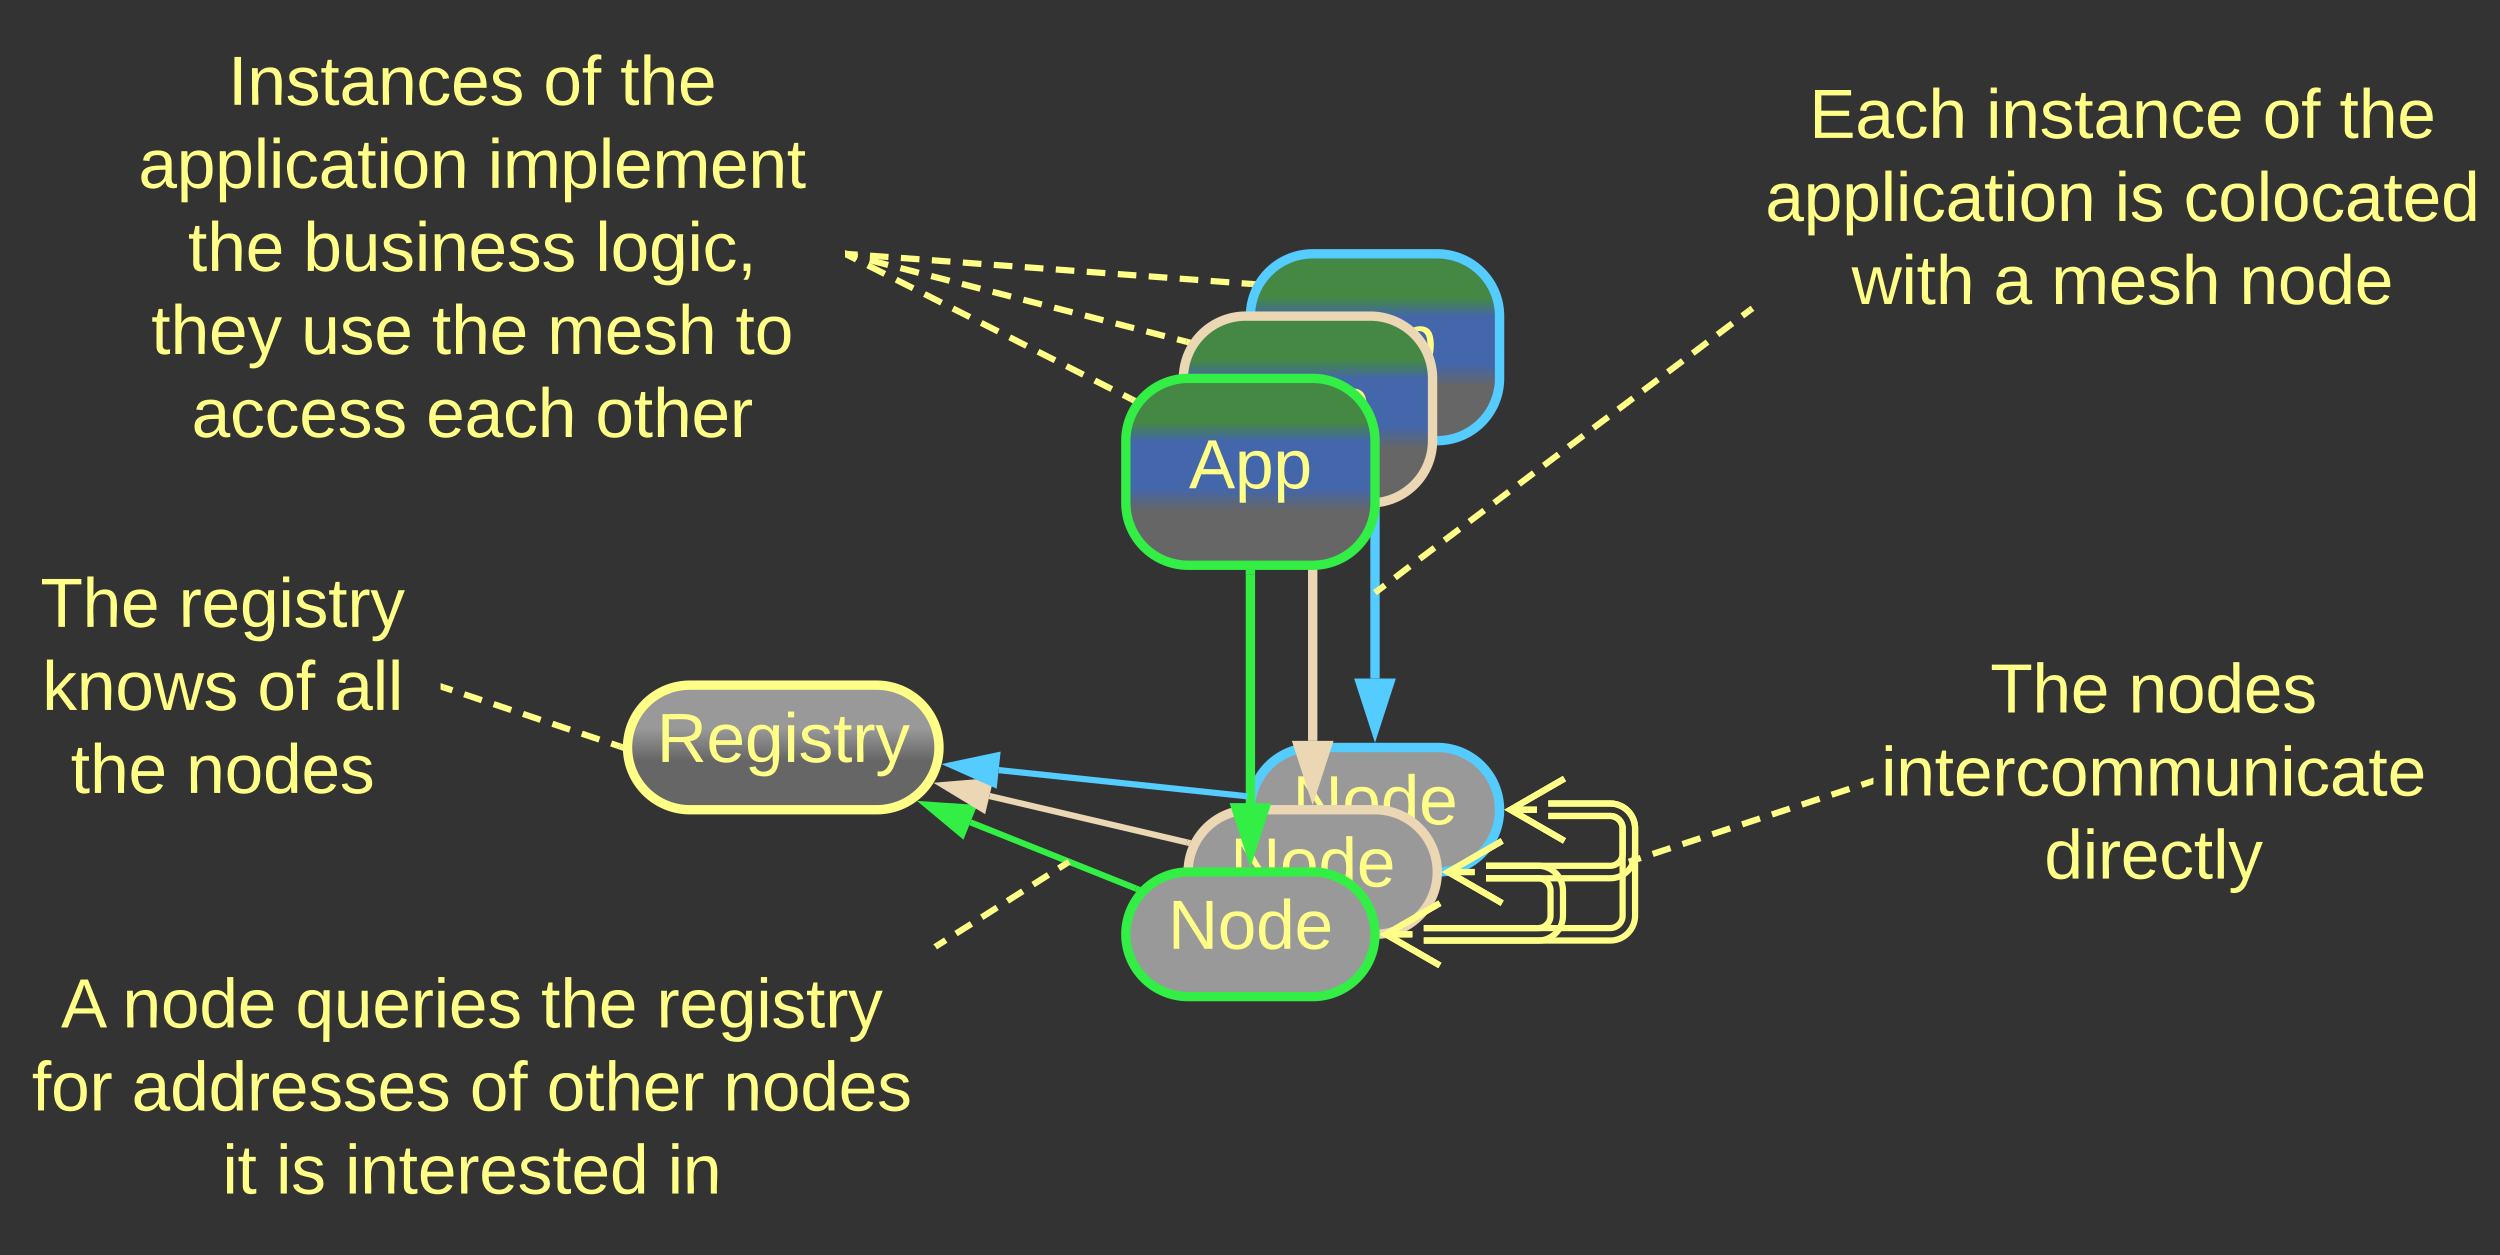 <svg xmlns="http://www.w3.org/2000/svg" xmlns:xlink="http://www.w3.org/1999/xlink" xmlns:lucid="lucid" width="802.73" height="403"><rect width="100%" height="100%" fill="#333333" stroke="none"/><g transform="translate(-138.5 -478.5)" lucid:page-tab-id="0_0"><path d="M580 623v73.38" stroke="#5cf" stroke-width="3" fill="none"/><path d="M581.48 623.04h-2.96v-1.54h2.96z" stroke="#5cf" stroke-width=".05" fill="#5cf"/><path d="M580 712.15l-4.63-14.27h9.26z" stroke="#5cf" stroke-width="3" fill="#5cf"/><path d="M540 580a20 20 0 0 1 20-20h40a20 20 0 0 1 20 20v20a20 20 0 0 1-20 20h-40a20 20 0 0 1-20-20z" stroke="#5cf" stroke-width="3" fill="url(#a)"/><use xlink:href="#b" transform="matrix(1,0,0,1,545,565) translate(15.247 30.278)"/><path d="M540 738.5a20 20 0 0 1 20-20h40a20 20 0 0 1 20 20 20 20 0 0 1-20 20h-40a20 20 0 0 1-20-20z" stroke="#5cf" stroke-width="3" fill="#999"/><use xlink:href="#c" transform="matrix(1,0,0,1,545,723.5) translate(8.493 19.653)"/><path d="M520 758.5a20 20 0 0 1 20-20h40a20 20 0 0 1 20 20 20 20 0 0 1-20 20h-40a20 20 0 0 1-20-20z" stroke="#ebd7b3" stroke-width="3" fill="#999"/><use xlink:href="#c" transform="matrix(1,0,0,1,525,743.5) translate(8.493 19.653)"/><path d="M500 778.5a20 20 0 0 1 20-20h40a20 20 0 0 1 20 20 20 20 0 0 1-20 20h-40a20 20 0 0 1-20-20z" stroke="#3e4" stroke-width="3" fill="#999"/><use xlink:href="#c" transform="matrix(1,0,0,1,505,763.5) translate(8.493 19.653)"/><path d="M635.66 736.5h19.85a8 8 0 0 1 8 8v28a8 8 0 0 1-8 8h-59.84" stroke="#ff8" stroke-width="2" fill="none"/><path d="M635.66 740.5h19.85a4 4 0 0 1 4 4v28a4 4 0 0 1-4 4h-59.84" stroke="#ff8" stroke-width="2" fill="none"/><path d="M640.83 748.5l-17.33-10 17.33-10m-17.33 10h8.5M600.83 788.5l-17.33-10 17.33-10m-17.33 10h8.5" stroke="#ff8" stroke-width="2" fill="none"/><path d="M635.66 736.5h19.85a8 8 0 0 1 8 8v8a8 8 0 0 1-8 8h-39.84" stroke="#ff8" stroke-width="2" fill="none"/><path d="M635.66 740.5h19.85a4 4 0 0 1 4 4v8a4 4 0 0 1-4 4h-39.84" stroke="#ff8" stroke-width="2" fill="none"/><path d="M640.83 748.5l-17.33-10 17.33-10m-17.33 10h8.5M620.83 768.5l-17.33-10 17.33-10m-17.33 10h8.5" stroke="#ff8" stroke-width="2" fill="none"/><path d="M615.66 756.5h16.7a8 8 0 0 1 8 8v8a8 8 0 0 1-8 8h-36.7" stroke="#ff8" stroke-width="2" fill="none"/><path d="M615.66 760.5h16.7a4 4 0 0 1 4 4v8a4 4 0 0 1-4 4h-36.7" stroke="#ff8" stroke-width="2" fill="none"/><path d="M620.83 768.5l-17.33-10 17.33-10m-17.33 10h8.5M600.83 788.5l-17.33-10 17.33-10m-17.33 10h8.5" stroke="#ff8" stroke-width="2" fill="none"/><path d="M518.48 600a20 20 0 0 1 20-20h40a20 20 0 0 1 20 20v20a20 20 0 0 1-20 20h-40a20 20 0 0 1-20-20z" stroke="#ebd7b3" stroke-width="3" fill="url(#d)"/><use xlink:href="#b" transform="matrix(1,0,0,1,523.483,585) translate(15.247 30.278)"/><path d="M540 663v73.38" stroke="#3e4" stroke-width="3" fill="none"/><path d="M541.48 663.04h-2.96v-1.54h2.96z" stroke="#3e4" stroke-width=".05" fill="#3e4"/><path d="M540 752.15l-4.63-14.27h9.26z" stroke="#3e4" stroke-width="3" fill="#3e4"/><path d="M560 643v73.38" stroke="#ebd7b3" stroke-width="3" fill="none"/><path d="M561.48 643.04h-2.96v-1.54h2.96z" stroke="#ebd7b3" stroke-width=".05" fill="#ebd7b3"/><path d="M560 732.15l-4.63-14.27h9.26z" stroke="#ebd7b3" stroke-width="3" fill="#ebd7b3"/><path d="M500 620a20 20 0 0 1 20-20h40a20 20 0 0 1 20 20v20a20 20 0 0 1-20 20h-40a20 20 0 0 1-20-20z" stroke="#3e4" stroke-width="3" fill="url(#e)"/><use xlink:href="#b" transform="matrix(1,0,0,1,505,605) translate(15.247 30.278)"/><path d="M340 718.5a20 20 0 0 1 20-20h60a20 20 0 0 1 20 20 20 20 0 0 1-20 20h-60a20 20 0 0 1-20-20z" stroke="#ff8" stroke-width="3" fill="url(#f)"/><use xlink:href="#g" transform="matrix(1,0,0,1,345,703.5) translate(4.357 19.653)"/><path d="M503.15 763.76l-53.06-21.22" stroke="#3e4" stroke-width="2" fill="none"/><path d="M504.75 763.35l-1.34 1.56-.64-.24.73-1.8z" stroke="#3e4" stroke-width=".05" fill="#3e4"/><path d="M435.92 736.87l14.96 1-3.44 8.6z" stroke="#3e4" stroke-width="2" fill="#3e4"/><path d="M519.66 749L456.2 734.1" stroke="#ebd7b3" stroke-width="2" fill="none"/><path d="M521.08 748.34l-.24.4-.6 1.4-.83-.2.46-1.9z" stroke="#ebd7b3" stroke-width=".05" fill="#ebd7b3"/><path d="M441.34 730.58l14.95-1.24-2.13 9.02z" stroke="#ebd7b3" stroke-width="2" fill="#ebd7b3"/><path d="M538 734.08l-78.83-8.3" stroke="#5cf" stroke-width="2" fill="none"/><path d="M539.22 733.23l-.46 1.9-.9-.1.2-1.92z" stroke="#5cf" stroke-width=".05" fill="#5cf"/><path d="M443.98 724.18l14.68-3.1-.98 9.2z" stroke="#5cf" stroke-width="2" fill="#5cf"/><path d="M170.13 486a6 6 0 0 1 6-6h227.74a6 6 0 0 1 6 6v148a6 6 0 0 1-6 6H176.13a6 6 0 0 1-6-6z" stroke="#ff8" stroke-opacity="0" stroke-width="3" fill="#999" fill-opacity="0"/><use xlink:href="#h" transform="matrix(1,0,0,1,175.133,485) translate(36.605 27.153)"/><use xlink:href="#i" transform="matrix(1,0,0,1,175.133,485) translate(137.84 27.153)"/><use xlink:href="#j" transform="matrix(1,0,0,1,175.133,485) translate(162.531 27.153)"/><use xlink:href="#k" transform="matrix(1,0,0,1,175.133,485) translate(7.809 53.819)"/><use xlink:href="#l" transform="matrix(1,0,0,1,175.133,485) translate(119.969 53.819)"/><use xlink:href="#m" transform="matrix(1,0,0,1,175.133,485) translate(23.735 80.486)"/><use xlink:href="#n" transform="matrix(1,0,0,1,175.133,485) translate(60.772 80.486)"/><use xlink:href="#o" transform="matrix(1,0,0,1,175.133,485) translate(154.537 80.486)"/><use xlink:href="#p" transform="matrix(1,0,0,1,175.133,485) translate(11.944 107.153)"/><use xlink:href="#q" transform="matrix(1,0,0,1,175.133,485) translate(60.093 107.153)"/><use xlink:href="#m" transform="matrix(1,0,0,1,175.133,485) translate(102.068 107.153)"/><use xlink:href="#r" transform="matrix(1,0,0,1,175.133,485) translate(139.105 107.153)"/><use xlink:href="#s" transform="matrix(1,0,0,1,175.133,485) translate(199.537 107.153)"/><use xlink:href="#t" transform="matrix(1,0,0,1,175.133,485) translate(24.907 133.819)"/><use xlink:href="#u" transform="matrix(1,0,0,1,175.133,485) translate(100.216 133.819)"/><use xlink:href="#v" transform="matrix(1,0,0,1,175.133,485) translate(154.537 133.819)"/><path d="M410.76 560.45l2.73 1.4m3.64 1.84l5.46 2.77m3.65 1.85l5.47 2.77m3.64 1.84l5.47 2.78m3.64 1.85l5.47 2.77m3.64 1.86l5.47 2.77m3.65 1.85l5.46 2.78m3.65 1.85l5.47 2.77m3.65 1.85l5.47 2.78m3.63 1.85l5.47 2.77m3.64 1.85l2.74 1.4" stroke="#ff8" stroke-width="2" fill="none"/><path d="M411.22 559.6l-.88 1.73-.47-.24v-2.2zM503.42 606.4l-.82.96-.38.62-.8-.4.88-1.75z" stroke="#ff8" stroke-width=".05" fill="#ff8"/><path d="M140 663a6 6 0 0 1 6-6h128a6 6 0 0 1 6 6v69.5a6 6 0 0 1-6 6H146a6 6 0 0 1-6-6z" stroke="#ff8" stroke-opacity="0" stroke-width="3" fill="#999" fill-opacity="0"/><use xlink:href="#w" transform="matrix(1,0,0,1,145,662) translate(6.481 17.778)"/><use xlink:href="#x" transform="matrix(1,0,0,1,145,662) translate(50.864 17.778)"/><use xlink:href="#y" transform="matrix(1,0,0,1,145,662) translate(7.068 44.444)"/><use xlink:href="#i" transform="matrix(1,0,0,1,145,662) translate(76.142 44.444)"/><use xlink:href="#z" transform="matrix(1,0,0,1,145,662) translate(100.833 44.444)"/><use xlink:href="#m" transform="matrix(1,0,0,1,145,662) translate(16.235 71.111)"/><use xlink:href="#A" transform="matrix(1,0,0,1,145,662) translate(53.272 71.111)"/><path d="M280.95 699.22l2.83.95m3.77 1.26l5.66 1.9m3.8 1.26l5.64 1.9m3.78 1.25l5.66 1.9m3.77 1.26l5.66 1.9m3.78 1.27l5.66 1.9m3.78 1.26l2.83.95" stroke="#ff8" stroke-width="2" fill="none"/><path d="M281.28 698.3l-.62 1.85-.66-.22v-2.06zM338.57 717.5l-.07 1 .08 1.06-1.37-.46.63-1.85z" stroke="#ff8" stroke-width=".05" fill="#ff8"/><path d="M700 506a6 6 0 0 1 6-6h227.73a6 6 0 0 1 6 6v68a6 6 0 0 1-6 6H706a6 6 0 0 1-6-6z" stroke="#ff8" stroke-opacity="0" stroke-width="3" fill="#999" fill-opacity="0"/><g><use xlink:href="#B" transform="matrix(1,0,0,1,705,505) translate(14.414 17.778)"/><use xlink:href="#C" transform="matrix(1,0,0,1,705,505) translate(71.204 17.778)"/><use xlink:href="#i" transform="matrix(1,0,0,1,705,505) translate(160.031 17.778)"/><use xlink:href="#j" transform="matrix(1,0,0,1,705,505) translate(184.722 17.778)"/><use xlink:href="#k" transform="matrix(1,0,0,1,705,505) translate(0.34 44.444)"/><use xlink:href="#D" transform="matrix(1,0,0,1,705,505) translate(112.5 44.444)"/><use xlink:href="#E" transform="matrix(1,0,0,1,705,505) translate(134.66 44.444)"/><use xlink:href="#F" transform="matrix(1,0,0,1,705,505) translate(28.056 71.111)"/><use xlink:href="#G" transform="matrix(1,0,0,1,705,505) translate(73.611 71.111)"/><use xlink:href="#r" transform="matrix(1,0,0,1,705,505) translate(92.13 71.111)"/><use xlink:href="#H" transform="matrix(1,0,0,1,705,505) translate(152.562 71.111)"/></g><path d="M700.34 578.12l-2.4 1.8m-3.18 2.4l-4.78 3.6m-3.2 2.4l-4.77 3.6m-3.17 2.42l-4.8 3.6m-3.17 2.4l-4.8 3.6m-3.17 2.4l-4.8 3.6m-3.18 2.4l-4.8 3.6m-3.17 2.42l-4.8 3.6m-3.17 2.4l-4.78 3.6m-3.2 2.4l-4.77 3.6m-3.2 2.4l-4.77 3.6m-3.2 2.42l-4.77 3.6m-3.2 2.4l-4.78 3.6m-3.2 2.4l-4.77 3.6m-3.2 2.4L586.4 664m-3.2 2.4l-2.38 1.8" stroke="#ff8" stroke-width="2" fill="none"/><path d="M700.65 576.72l.5.8.6.72.03.02-.87.66-1.16-1.56.9-.68z" stroke="#ff8" stroke-width=".05" fill="#ff8"/><path d="M580.82 668.18l-.82.62" stroke="#ff8" stroke-width="2" fill="none"/><path d="M740 686a6 6 0 0 1 6-6h168a6 6 0 0 1 6 6v86.5a6 6 0 0 1-6 6H746a6 6 0 0 1-6-6z" stroke="#ff8" stroke-opacity="0" stroke-width="3" fill="#999" fill-opacity="0"/><g><use xlink:href="#w" transform="matrix(1,0,0,1,745,685) translate(32.562 22.278)"/><use xlink:href="#I" transform="matrix(1,0,0,1,745,685) translate(76.944 22.278)"/><use xlink:href="#J" transform="matrix(1,0,0,1,745,685) translate(-2.5 48.944)"/><use xlink:href="#K" transform="matrix(1,0,0,1,745,685) translate(49.907 75.611)"/></g><path d="M739.05 729.56l-2.87.95m-3.83 1.28l-5.75 1.9m-3.83 1.27l-5.74 1.9m-3.83 1.26l-5.75 1.9m-3.83 1.27l-5.74 1.9m-3.83 1.27l-5.75 1.9m-3.82 1.27l-5.75 1.9m-3.83 1.27l-5.74 1.9m-3.83 1.27l-2.88.95" stroke="#ff8" stroke-width="2" fill="none"/><path d="M740 730.28l-.67.22-.6-1.85 1.27-.43z" stroke="#ff8" stroke-width=".05" fill="#ff8"/><path d="M662.48 754.88l-.98.32" stroke="#ff8" stroke-width="2" fill="none"/><path d="M140 786a6 6 0 0 1 6-6h288a6 6 0 0 1 6 6v88a6 6 0 0 1-6 6H146a6 6 0 0 1-6-6z" stroke="#ff8" stroke-opacity="0" stroke-width="3" fill="#999" fill-opacity="0"/><g><use xlink:href="#L" transform="matrix(1,0,0,1,145,785) translate(13.056 23.403)"/><use xlink:href="#M" transform="matrix(1,0,0,1,145,785) translate(32.809 23.403)"/><use xlink:href="#N" transform="matrix(1,0,0,1,145,785) translate(88.364 23.403)"/><use xlink:href="#m" transform="matrix(1,0,0,1,145,785) translate(167.253 23.403)"/><use xlink:href="#x" transform="matrix(1,0,0,1,145,785) translate(204.29 23.403)"/><use xlink:href="#O" transform="matrix(1,0,0,1,145,785) translate(3.735 50.069)"/><use xlink:href="#P" transform="matrix(1,0,0,1,145,785) translate(35.772 50.069)"/><use xlink:href="#i" transform="matrix(1,0,0,1,145,785) translate(144.352 50.069)"/><use xlink:href="#Q" transform="matrix(1,0,0,1,145,785) translate(169.043 50.069)"/><use xlink:href="#I" transform="matrix(1,0,0,1,145,785) translate(225.772 50.069)"/><use xlink:href="#R" transform="matrix(1,0,0,1,145,785) translate(64.907 76.736)"/><use xlink:href="#D" transform="matrix(1,0,0,1,145,785) translate(82.13 76.736)"/><use xlink:href="#S" transform="matrix(1,0,0,1,145,785) translate(104.29 76.736)"/><use xlink:href="#T" transform="matrix(1,0,0,1,145,785) translate(207.87 76.736)"/></g><path d="M439.7 781.94l2.47-1.58m3.3-2.1l4.95-3.13m3.3-2.1l4.94-3.14m3.3-2.1l4.94-3.15m3.3-2.1l4.95-3.14m3.3-2.1l2.47-1.56" stroke="#ff8" stroke-width="2" fill="none"/><path d="M440.24 782.75l-.88.56v-.02l-.5-.8-.62-.72-.03-.03 1-.63z" stroke="#ff8" stroke-width=".05" fill="#ff8"/><path d="M480.9 755.76l.87-.55M410.86 560.07l3 .22m3.97.3l5.96.43m3.97.3l5.97.44m3.98.3l5.96.44m3.98.3l5.97.45m3.98.3l5.97.43m3.98.3l5.97.44m3.98.3l5.96.44m3.98.3l5.97.44m4 .3l5.95.43m3.98.3l5.97.44m3.98.3l5.96.44m3.98.3l5.97.44m3.97.3l2.98.22" stroke="#ff8" stroke-width="2" fill="none"/><path d="M410.96 559.1l-.14 1.95-.95-.07v-1.96zM541.72 568.8l-.88 1.44-.18.44-.6-.05.14-1.94z" stroke="#ff8" stroke-width=".05" fill="#ff8"/><path d="M410.83 560.25l2.97.76m3.95 1.03l5.92 1.53m3.95 1l5.92 1.54m3.95 1.02l5.92 1.52m3.94 1.02l5.93 1.53m3.94 1l5.92 1.53m3.95 1.02l5.93 1.52m3.95 1.02l5.92 1.52m3.95 1l5.93 1.54m3.95 1.02l5.92 1.52m3.95 1.02l5.92 1.53m3.95 1l2.96.78" stroke="#ff8" stroke-width="2" fill="none"/><path d="M411.1 559.3l-.48 1.9-.75-.2v-2zM520.93 587.6l-1.06 1.75-.7-.18.48-1.9z" stroke="#ff8" stroke-width=".05" fill="#ff8"/><defs><linearGradient gradientUnits="userSpaceOnUse" id="a" x1="540" y1="560" x2="540" y2="620"><stop offset="23.55%" stop-color="#484"/><stop offset="33.7%" stop-color="#46a"/><stop offset="59.29%" stop-color="#46a"/><stop offset="70.71%" stop-color="#666"/></linearGradient><path d="M205 0l-28-72H64L36 0H1l101-248h38L239 0h-34zm-38-99l-47-123c-12 45-31 82-46 123h93" id="U" fill="#ff8"/><path d="M115-194c55 1 70 41 70 98S169 2 115 4C84 4 66-9 55-30l1 105H24l-1-265h31l2 30c10-21 28-34 59-34zm-8 174c40 0 45-34 45-75s-6-73-45-74c-42 0-51 32-51 76 0 43 10 73 51 73" id="V" fill="#ff8"/><g id="b"><use transform="matrix(0.062,0,0,0.062,0,0)" xlink:href="#U"/><use transform="matrix(0.062,0,0,0.062,14.815,0)" xlink:href="#V"/><use transform="matrix(0.062,0,0,0.062,27.16,0)" xlink:href="#V"/></g><path d="M190 0L58-211 59 0H30v-248h39L202-35l-2-213h31V0h-41" id="W" fill="#ff8"/><path d="M100-194c62-1 85 37 85 99 1 63-27 99-86 99S16-35 15-95c0-66 28-99 85-99zM99-20c44 1 53-31 53-75 0-43-8-75-51-75s-53 32-53 75 10 74 51 75" id="X" fill="#ff8"/><path d="M85-194c31 0 48 13 60 33l-1-100h32l1 261h-30c-2-10 0-23-3-31C134-8 116 4 85 4 32 4 16-35 15-94c0-66 23-100 70-100zm9 24c-40 0-46 34-46 75 0 40 6 74 45 74 42 0 51-32 51-76 0-42-9-74-50-73" id="Y" fill="#ff8"/><path d="M100-194c63 0 86 42 84 106H49c0 40 14 67 53 68 26 1 43-12 49-29l28 8c-11 28-37 45-77 45C44 4 14-33 15-96c1-61 26-98 85-98zm52 81c6-60-76-77-97-28-3 7-6 17-6 28h103" id="Z" fill="#ff8"/><g id="c"><use transform="matrix(0.062,0,0,0.062,0,0)" xlink:href="#W"/><use transform="matrix(0.062,0,0,0.062,15.988,0)" xlink:href="#X"/><use transform="matrix(0.062,0,0,0.062,28.333,0)" xlink:href="#Y"/><use transform="matrix(0.062,0,0,0.062,40.679,0)" xlink:href="#Z"/></g><linearGradient gradientUnits="userSpaceOnUse" id="d" x1="518.48" y1="580" x2="518.48" y2="640"><stop offset="23.55%" stop-color="#484"/><stop offset="33.7%" stop-color="#46a"/><stop offset="59.29%" stop-color="#46a"/><stop offset="70.71%" stop-color="#666"/></linearGradient><linearGradient gradientUnits="userSpaceOnUse" id="e" x1="500" y1="600" x2="500" y2="660"><stop offset="23.55%" stop-color="#484"/><stop offset="33.7%" stop-color="#46a"/><stop offset="59.29%" stop-color="#46a"/><stop offset="70.71%" stop-color="#666"/></linearGradient><linearGradient gradientUnits="userSpaceOnUse" id="f" x1="340" y1="698.5" x2="340" y2="738.5"><stop offset="34.78%" stop-color="#999"/><stop offset="60.51%" stop-color="#666"/></linearGradient><path d="M233-177c-1 41-23 64-60 70L243 0h-38l-65-103H63V0H30v-248c88 3 205-21 203 71zM63-129c60-2 137 13 137-47 0-61-80-42-137-45v92" id="aa" fill="#ff8"/><path d="M177-190C167-65 218 103 67 71c-23-6-38-20-44-43l32-5c15 47 100 32 89-28v-30C133-14 115 1 83 1 29 1 15-40 15-95c0-56 16-97 71-98 29-1 48 16 59 35 1-10 0-23 2-32h30zM94-22c36 0 50-32 50-73 0-42-14-75-50-75-39 0-46 34-46 75s6 73 46 73" id="ab" fill="#ff8"/><path d="M24-231v-30h32v30H24zM24 0v-190h32V0H24" id="ac" fill="#ff8"/><path d="M135-143c-3-34-86-38-87 0 15 53 115 12 119 90S17 21 10-45l28-5c4 36 97 45 98 0-10-56-113-15-118-90-4-57 82-63 122-42 12 7 21 19 24 35" id="ad" fill="#ff8"/><path d="M59-47c-2 24 18 29 38 22v24C64 9 27 4 27-40v-127H5v-23h24l9-43h21v43h35v23H59v120" id="ae" fill="#ff8"/><path d="M114-163C36-179 61-72 57 0H25l-1-190h30c1 12-1 29 2 39 6-27 23-49 58-41v29" id="af" fill="#ff8"/><path d="M179-190L93 31C79 59 56 82 12 73V49c39 6 53-20 64-50L1-190h34L92-34l54-156h33" id="ag" fill="#ff8"/><g id="g"><use transform="matrix(0.062,0,0,0.062,0,0)" xlink:href="#aa"/><use transform="matrix(0.062,0,0,0.062,15.988,0)" xlink:href="#Z"/><use transform="matrix(0.062,0,0,0.062,28.333,0)" xlink:href="#ab"/><use transform="matrix(0.062,0,0,0.062,40.679,0)" xlink:href="#ac"/><use transform="matrix(0.062,0,0,0.062,45.556,0)" xlink:href="#ad"/><use transform="matrix(0.062,0,0,0.062,56.667,0)" xlink:href="#ae"/><use transform="matrix(0.062,0,0,0.062,62.84,0)" xlink:href="#af"/><use transform="matrix(0.062,0,0,0.062,70.185,0)" xlink:href="#ag"/></g><path d="M33 0v-248h34V0H33" id="ah" fill="#ff8"/><path d="M117-194c89-4 53 116 60 194h-32v-121c0-31-8-49-39-48C34-167 62-67 57 0H25l-1-190h30c1 10-1 24 2 32 11-22 29-35 61-36" id="ai" fill="#ff8"/><path d="M141-36C126-15 110 5 73 4 37 3 15-17 15-53c-1-64 63-63 125-63 3-35-9-54-41-54-24 1-41 7-42 31l-33-3c5-37 33-52 76-52 45 0 72 20 72 64v82c-1 20 7 32 28 27v20c-31 9-61-2-59-35zM48-53c0 20 12 33 32 33 41-3 63-29 60-74-43 2-92-5-92 41" id="aj" fill="#ff8"/><path d="M96-169c-40 0-48 33-48 73s9 75 48 75c24 0 41-14 43-38l32 2c-6 37-31 61-74 61-59 0-76-41-82-99-10-93 101-131 147-64 4 7 5 14 7 22l-32 3c-4-21-16-35-41-35" id="ak" fill="#ff8"/><g id="h"><use transform="matrix(0.062,0,0,0.062,0,0)" xlink:href="#ah"/><use transform="matrix(0.062,0,0,0.062,6.173,0)" xlink:href="#ai"/><use transform="matrix(0.062,0,0,0.062,18.519,0)" xlink:href="#ad"/><use transform="matrix(0.062,0,0,0.062,29.63,0)" xlink:href="#ae"/><use transform="matrix(0.062,0,0,0.062,35.802,0)" xlink:href="#aj"/><use transform="matrix(0.062,0,0,0.062,48.148,0)" xlink:href="#ai"/><use transform="matrix(0.062,0,0,0.062,60.494,0)" xlink:href="#ak"/><use transform="matrix(0.062,0,0,0.062,71.605,0)" xlink:href="#Z"/><use transform="matrix(0.062,0,0,0.062,83.951,0)" xlink:href="#ad"/></g><path d="M101-234c-31-9-42 10-38 44h38v23H63V0H32v-167H5v-23h27c-7-52 17-82 69-68v24" id="al" fill="#ff8"/><g id="i"><use transform="matrix(0.062,0,0,0.062,0,0)" xlink:href="#X"/><use transform="matrix(0.062,0,0,0.062,12.346,0)" xlink:href="#al"/></g><path d="M106-169C34-169 62-67 57 0H25v-261h32l-1 103c12-21 28-36 61-36 89 0 53 116 60 194h-32v-121c2-32-8-49-39-48" id="am" fill="#ff8"/><g id="j"><use transform="matrix(0.062,0,0,0.062,0,0)" xlink:href="#ae"/><use transform="matrix(0.062,0,0,0.062,6.173,0)" xlink:href="#am"/><use transform="matrix(0.062,0,0,0.062,18.519,0)" xlink:href="#Z"/></g><path d="M24 0v-261h32V0H24" id="an" fill="#ff8"/><g id="k"><use transform="matrix(0.062,0,0,0.062,0,0)" xlink:href="#aj"/><use transform="matrix(0.062,0,0,0.062,12.346,0)" xlink:href="#V"/><use transform="matrix(0.062,0,0,0.062,24.691,0)" xlink:href="#V"/><use transform="matrix(0.062,0,0,0.062,37.037,0)" xlink:href="#an"/><use transform="matrix(0.062,0,0,0.062,41.914,0)" xlink:href="#ac"/><use transform="matrix(0.062,0,0,0.062,46.79,0)" xlink:href="#ak"/><use transform="matrix(0.062,0,0,0.062,57.901,0)" xlink:href="#aj"/><use transform="matrix(0.062,0,0,0.062,70.247,0)" xlink:href="#ae"/><use transform="matrix(0.062,0,0,0.062,76.42,0)" xlink:href="#ac"/><use transform="matrix(0.062,0,0,0.062,81.296,0)" xlink:href="#X"/><use transform="matrix(0.062,0,0,0.062,93.642,0)" xlink:href="#ai"/></g><path d="M210-169c-67 3-38 105-44 169h-31v-121c0-29-5-50-35-48C34-165 62-65 56 0H25l-1-190h30c1 10-1 24 2 32 10-44 99-50 107 0 11-21 27-35 58-36 85-2 47 119 55 194h-31v-121c0-29-5-49-35-48" id="ao" fill="#ff8"/><g id="l"><use transform="matrix(0.062,0,0,0.062,0,0)" xlink:href="#ac"/><use transform="matrix(0.062,0,0,0.062,4.877,0)" xlink:href="#ao"/><use transform="matrix(0.062,0,0,0.062,23.333,0)" xlink:href="#V"/><use transform="matrix(0.062,0,0,0.062,35.679,0)" xlink:href="#an"/><use transform="matrix(0.062,0,0,0.062,40.556,0)" xlink:href="#Z"/><use transform="matrix(0.062,0,0,0.062,52.901,0)" xlink:href="#ao"/><use transform="matrix(0.062,0,0,0.062,71.358,0)" xlink:href="#Z"/><use transform="matrix(0.062,0,0,0.062,83.704,0)" xlink:href="#ai"/><use transform="matrix(0.062,0,0,0.062,96.049,0)" xlink:href="#ae"/></g><g id="m"><use transform="matrix(0.062,0,0,0.062,0,0)" xlink:href="#ae"/><use transform="matrix(0.062,0,0,0.062,6.173,0)" xlink:href="#am"/><use transform="matrix(0.062,0,0,0.062,18.519,0)" xlink:href="#Z"/></g><path d="M115-194c53 0 69 39 70 98 0 66-23 100-70 100C84 3 66-7 56-30L54 0H23l1-261h32v101c10-23 28-34 59-34zm-8 174c40 0 45-34 45-75 0-40-5-75-45-74-42 0-51 32-51 76 0 43 10 73 51 73" id="ap" fill="#ff8"/><path d="M84 4C-5 8 30-112 23-190h32v120c0 31 7 50 39 49 72-2 45-101 50-169h31l1 190h-30c-1-10 1-25-2-33-11 22-28 36-60 37" id="aq" fill="#ff8"/><g id="n"><use transform="matrix(0.062,0,0,0.062,0,0)" xlink:href="#ap"/><use transform="matrix(0.062,0,0,0.062,12.346,0)" xlink:href="#aq"/><use transform="matrix(0.062,0,0,0.062,24.691,0)" xlink:href="#ad"/><use transform="matrix(0.062,0,0,0.062,35.802,0)" xlink:href="#ac"/><use transform="matrix(0.062,0,0,0.062,40.679,0)" xlink:href="#ai"/><use transform="matrix(0.062,0,0,0.062,53.025,0)" xlink:href="#Z"/><use transform="matrix(0.062,0,0,0.062,65.37,0)" xlink:href="#ad"/><use transform="matrix(0.062,0,0,0.062,76.481,0)" xlink:href="#ad"/></g><path d="M68-38c1 34 0 65-14 84H32c9-13 17-26 17-46H33v-38h35" id="ar" fill="#ff8"/><g id="o"><use transform="matrix(0.062,0,0,0.062,0,0)" xlink:href="#an"/><use transform="matrix(0.062,0,0,0.062,4.877,0)" xlink:href="#X"/><use transform="matrix(0.062,0,0,0.062,17.222,0)" xlink:href="#ab"/><use transform="matrix(0.062,0,0,0.062,29.568,0)" xlink:href="#ac"/><use transform="matrix(0.062,0,0,0.062,34.444,0)" xlink:href="#ak"/><use transform="matrix(0.062,0,0,0.062,45.556,0)" xlink:href="#ar"/></g><g id="p"><use transform="matrix(0.062,0,0,0.062,0,0)" xlink:href="#ae"/><use transform="matrix(0.062,0,0,0.062,6.173,0)" xlink:href="#am"/><use transform="matrix(0.062,0,0,0.062,18.519,0)" xlink:href="#Z"/><use transform="matrix(0.062,0,0,0.062,30.864,0)" xlink:href="#ag"/></g><g id="q"><use transform="matrix(0.062,0,0,0.062,0,0)" xlink:href="#aq"/><use transform="matrix(0.062,0,0,0.062,12.346,0)" xlink:href="#ad"/><use transform="matrix(0.062,0,0,0.062,23.457,0)" xlink:href="#Z"/></g><g id="r"><use transform="matrix(0.062,0,0,0.062,0,0)" xlink:href="#ao"/><use transform="matrix(0.062,0,0,0.062,18.457,0)" xlink:href="#Z"/><use transform="matrix(0.062,0,0,0.062,30.802,0)" xlink:href="#ad"/><use transform="matrix(0.062,0,0,0.062,41.914,0)" xlink:href="#am"/></g><g id="s"><use transform="matrix(0.062,0,0,0.062,0,0)" xlink:href="#ae"/><use transform="matrix(0.062,0,0,0.062,6.173,0)" xlink:href="#X"/></g><g id="t"><use transform="matrix(0.062,0,0,0.062,0,0)" xlink:href="#aj"/><use transform="matrix(0.062,0,0,0.062,12.346,0)" xlink:href="#ak"/><use transform="matrix(0.062,0,0,0.062,23.457,0)" xlink:href="#ak"/><use transform="matrix(0.062,0,0,0.062,34.568,0)" xlink:href="#Z"/><use transform="matrix(0.062,0,0,0.062,46.914,0)" xlink:href="#ad"/><use transform="matrix(0.062,0,0,0.062,58.025,0)" xlink:href="#ad"/></g><g id="u"><use transform="matrix(0.062,0,0,0.062,0,0)" xlink:href="#Z"/><use transform="matrix(0.062,0,0,0.062,12.346,0)" xlink:href="#aj"/><use transform="matrix(0.062,0,0,0.062,24.691,0)" xlink:href="#ak"/><use transform="matrix(0.062,0,0,0.062,35.802,0)" xlink:href="#am"/></g><g id="v"><use transform="matrix(0.062,0,0,0.062,0,0)" xlink:href="#X"/><use transform="matrix(0.062,0,0,0.062,12.346,0)" xlink:href="#ae"/><use transform="matrix(0.062,0,0,0.062,18.519,0)" xlink:href="#am"/><use transform="matrix(0.062,0,0,0.062,30.864,0)" xlink:href="#Z"/><use transform="matrix(0.062,0,0,0.062,43.21,0)" xlink:href="#af"/></g><path d="M127-220V0H93v-220H8v-28h204v28h-85" id="as" fill="#ff8"/><g id="w"><use transform="matrix(0.062,0,0,0.062,0,0)" xlink:href="#as"/><use transform="matrix(0.062,0,0,0.062,13.519,0)" xlink:href="#am"/><use transform="matrix(0.062,0,0,0.062,25.864,0)" xlink:href="#Z"/></g><g id="x"><use transform="matrix(0.062,0,0,0.062,0,0)" xlink:href="#af"/><use transform="matrix(0.062,0,0,0.062,7.346,0)" xlink:href="#Z"/><use transform="matrix(0.062,0,0,0.062,19.691,0)" xlink:href="#ab"/><use transform="matrix(0.062,0,0,0.062,32.037,0)" xlink:href="#ac"/><use transform="matrix(0.062,0,0,0.062,36.914,0)" xlink:href="#ad"/><use transform="matrix(0.062,0,0,0.062,48.025,0)" xlink:href="#ae"/><use transform="matrix(0.062,0,0,0.062,54.198,0)" xlink:href="#af"/><use transform="matrix(0.062,0,0,0.062,61.543,0)" xlink:href="#ag"/></g><path d="M143 0L79-87 56-68V0H24v-261h32v163l83-92h37l-77 82L181 0h-38" id="at" fill="#ff8"/><path d="M206 0h-36l-40-164L89 0H53L-1-190h32L70-26l43-164h34l41 164 42-164h31" id="au" fill="#ff8"/><g id="y"><use transform="matrix(0.062,0,0,0.062,0,0)" xlink:href="#at"/><use transform="matrix(0.062,0,0,0.062,11.111,0)" xlink:href="#ai"/><use transform="matrix(0.062,0,0,0.062,23.457,0)" xlink:href="#X"/><use transform="matrix(0.062,0,0,0.062,35.802,0)" xlink:href="#au"/><use transform="matrix(0.062,0,0,0.062,51.79,0)" xlink:href="#ad"/></g><g id="z"><use transform="matrix(0.062,0,0,0.062,0,0)" xlink:href="#aj"/><use transform="matrix(0.062,0,0,0.062,12.346,0)" xlink:href="#an"/><use transform="matrix(0.062,0,0,0.062,17.222,0)" xlink:href="#an"/></g><g id="A"><use transform="matrix(0.062,0,0,0.062,0,0)" xlink:href="#ai"/><use transform="matrix(0.062,0,0,0.062,12.346,0)" xlink:href="#X"/><use transform="matrix(0.062,0,0,0.062,24.691,0)" xlink:href="#Y"/><use transform="matrix(0.062,0,0,0.062,37.037,0)" xlink:href="#Z"/><use transform="matrix(0.062,0,0,0.062,49.383,0)" xlink:href="#ad"/></g><path d="M30 0v-248h187v28H63v79h144v27H63v87h162V0H30" id="av" fill="#ff8"/><g id="B"><use transform="matrix(0.062,0,0,0.062,0,0)" xlink:href="#av"/><use transform="matrix(0.062,0,0,0.062,14.815,0)" xlink:href="#aj"/><use transform="matrix(0.062,0,0,0.062,27.16,0)" xlink:href="#ak"/><use transform="matrix(0.062,0,0,0.062,38.272,0)" xlink:href="#am"/></g><g id="C"><use transform="matrix(0.062,0,0,0.062,0,0)" xlink:href="#ac"/><use transform="matrix(0.062,0,0,0.062,4.877,0)" xlink:href="#ai"/><use transform="matrix(0.062,0,0,0.062,17.222,0)" xlink:href="#ad"/><use transform="matrix(0.062,0,0,0.062,28.333,0)" xlink:href="#ae"/><use transform="matrix(0.062,0,0,0.062,34.506,0)" xlink:href="#aj"/><use transform="matrix(0.062,0,0,0.062,46.852,0)" xlink:href="#ai"/><use transform="matrix(0.062,0,0,0.062,59.198,0)" xlink:href="#ak"/><use transform="matrix(0.062,0,0,0.062,70.309,0)" xlink:href="#Z"/></g><g id="D"><use transform="matrix(0.062,0,0,0.062,0,0)" xlink:href="#ac"/><use transform="matrix(0.062,0,0,0.062,4.877,0)" xlink:href="#ad"/></g><g id="E"><use transform="matrix(0.062,0,0,0.062,0,0)" xlink:href="#ak"/><use transform="matrix(0.062,0,0,0.062,11.111,0)" xlink:href="#X"/><use transform="matrix(0.062,0,0,0.062,23.457,0)" xlink:href="#an"/><use transform="matrix(0.062,0,0,0.062,28.333,0)" xlink:href="#X"/><use transform="matrix(0.062,0,0,0.062,40.679,0)" xlink:href="#ak"/><use transform="matrix(0.062,0,0,0.062,51.79,0)" xlink:href="#aj"/><use transform="matrix(0.062,0,0,0.062,64.136,0)" xlink:href="#ae"/><use transform="matrix(0.062,0,0,0.062,70.309,0)" xlink:href="#Z"/><use transform="matrix(0.062,0,0,0.062,82.654,0)" xlink:href="#Y"/></g><g id="F"><use transform="matrix(0.062,0,0,0.062,0,0)" xlink:href="#au"/><use transform="matrix(0.062,0,0,0.062,15.988,0)" xlink:href="#ac"/><use transform="matrix(0.062,0,0,0.062,20.864,0)" xlink:href="#ae"/><use transform="matrix(0.062,0,0,0.062,27.037,0)" xlink:href="#am"/></g><use transform="matrix(0.062,0,0,0.062,0,0)" xlink:href="#aj" id="G"/><g id="H"><use transform="matrix(0.062,0,0,0.062,0,0)" xlink:href="#ai"/><use transform="matrix(0.062,0,0,0.062,12.346,0)" xlink:href="#X"/><use transform="matrix(0.062,0,0,0.062,24.691,0)" xlink:href="#Y"/><use transform="matrix(0.062,0,0,0.062,37.037,0)" xlink:href="#Z"/></g><g id="I"><use transform="matrix(0.062,0,0,0.062,0,0)" xlink:href="#ai"/><use transform="matrix(0.062,0,0,0.062,12.346,0)" xlink:href="#X"/><use transform="matrix(0.062,0,0,0.062,24.691,0)" xlink:href="#Y"/><use transform="matrix(0.062,0,0,0.062,37.037,0)" xlink:href="#Z"/><use transform="matrix(0.062,0,0,0.062,49.383,0)" xlink:href="#ad"/></g><g id="J"><use transform="matrix(0.062,0,0,0.062,0,0)" xlink:href="#ac"/><use transform="matrix(0.062,0,0,0.062,4.877,0)" xlink:href="#ai"/><use transform="matrix(0.062,0,0,0.062,17.222,0)" xlink:href="#ae"/><use transform="matrix(0.062,0,0,0.062,23.395,0)" xlink:href="#Z"/><use transform="matrix(0.062,0,0,0.062,35.741,0)" xlink:href="#af"/><use transform="matrix(0.062,0,0,0.062,43.086,0)" xlink:href="#ak"/><use transform="matrix(0.062,0,0,0.062,54.198,0)" xlink:href="#X"/><use transform="matrix(0.062,0,0,0.062,66.543,0)" xlink:href="#ao"/><use transform="matrix(0.062,0,0,0.062,85,0)" xlink:href="#ao"/><use transform="matrix(0.062,0,0,0.062,103.457,0)" xlink:href="#aq"/><use transform="matrix(0.062,0,0,0.062,115.802,0)" xlink:href="#ai"/><use transform="matrix(0.062,0,0,0.062,128.148,0)" xlink:href="#ac"/><use transform="matrix(0.062,0,0,0.062,133.025,0)" xlink:href="#ak"/><use transform="matrix(0.062,0,0,0.062,144.136,0)" xlink:href="#aj"/><use transform="matrix(0.062,0,0,0.062,156.481,0)" xlink:href="#ae"/><use transform="matrix(0.062,0,0,0.062,162.654,0)" xlink:href="#Z"/></g><g id="K"><use transform="matrix(0.062,0,0,0.062,0,0)" xlink:href="#Y"/><use transform="matrix(0.062,0,0,0.062,12.346,0)" xlink:href="#ac"/><use transform="matrix(0.062,0,0,0.062,17.222,0)" xlink:href="#af"/><use transform="matrix(0.062,0,0,0.062,24.568,0)" xlink:href="#Z"/><use transform="matrix(0.062,0,0,0.062,36.914,0)" xlink:href="#ak"/><use transform="matrix(0.062,0,0,0.062,48.025,0)" xlink:href="#ae"/><use transform="matrix(0.062,0,0,0.062,54.198,0)" xlink:href="#an"/><use transform="matrix(0.062,0,0,0.062,59.074,0)" xlink:href="#ag"/></g><use transform="matrix(0.062,0,0,0.062,0,0)" xlink:href="#U" id="L"/><g id="M"><use transform="matrix(0.062,0,0,0.062,0,0)" xlink:href="#ai"/><use transform="matrix(0.062,0,0,0.062,12.346,0)" xlink:href="#X"/><use transform="matrix(0.062,0,0,0.062,24.691,0)" xlink:href="#Y"/><use transform="matrix(0.062,0,0,0.062,37.037,0)" xlink:href="#Z"/></g><path d="M145-31C134-9 116 4 85 4 32 4 16-35 15-94c0-59 17-99 70-100 32-1 48 14 60 33 0-11-1-24 2-32h30l-1 268h-32zM93-21c41 0 51-33 51-76s-8-73-50-73c-40 0-46 35-46 75s5 74 45 74" id="aw" fill="#ff8"/><g id="N"><use transform="matrix(0.062,0,0,0.062,0,0)" xlink:href="#aw"/><use transform="matrix(0.062,0,0,0.062,12.346,0)" xlink:href="#aq"/><use transform="matrix(0.062,0,0,0.062,24.691,0)" xlink:href="#Z"/><use transform="matrix(0.062,0,0,0.062,37.037,0)" xlink:href="#af"/><use transform="matrix(0.062,0,0,0.062,44.383,0)" xlink:href="#ac"/><use transform="matrix(0.062,0,0,0.062,49.259,0)" xlink:href="#Z"/><use transform="matrix(0.062,0,0,0.062,61.605,0)" xlink:href="#ad"/></g><g id="O"><use transform="matrix(0.062,0,0,0.062,0,0)" xlink:href="#al"/><use transform="matrix(0.062,0,0,0.062,6.173,0)" xlink:href="#X"/><use transform="matrix(0.062,0,0,0.062,18.519,0)" xlink:href="#af"/></g><g id="P"><use transform="matrix(0.062,0,0,0.062,0,0)" xlink:href="#aj"/><use transform="matrix(0.062,0,0,0.062,12.346,0)" xlink:href="#Y"/><use transform="matrix(0.062,0,0,0.062,24.691,0)" xlink:href="#Y"/><use transform="matrix(0.062,0,0,0.062,37.037,0)" xlink:href="#af"/><use transform="matrix(0.062,0,0,0.062,44.383,0)" xlink:href="#Z"/><use transform="matrix(0.062,0,0,0.062,56.728,0)" xlink:href="#ad"/><use transform="matrix(0.062,0,0,0.062,67.84,0)" xlink:href="#ad"/><use transform="matrix(0.062,0,0,0.062,78.951,0)" xlink:href="#Z"/><use transform="matrix(0.062,0,0,0.062,91.296,0)" xlink:href="#ad"/></g><g id="Q"><use transform="matrix(0.062,0,0,0.062,0,0)" xlink:href="#X"/><use transform="matrix(0.062,0,0,0.062,12.346,0)" xlink:href="#ae"/><use transform="matrix(0.062,0,0,0.062,18.519,0)" xlink:href="#am"/><use transform="matrix(0.062,0,0,0.062,30.864,0)" xlink:href="#Z"/><use transform="matrix(0.062,0,0,0.062,43.21,0)" xlink:href="#af"/></g><g id="R"><use transform="matrix(0.062,0,0,0.062,0,0)" xlink:href="#ac"/><use transform="matrix(0.062,0,0,0.062,4.877,0)" xlink:href="#ae"/></g><g id="S"><use transform="matrix(0.062,0,0,0.062,0,0)" xlink:href="#ac"/><use transform="matrix(0.062,0,0,0.062,4.877,0)" xlink:href="#ai"/><use transform="matrix(0.062,0,0,0.062,17.222,0)" xlink:href="#ae"/><use transform="matrix(0.062,0,0,0.062,23.395,0)" xlink:href="#Z"/><use transform="matrix(0.062,0,0,0.062,35.741,0)" xlink:href="#af"/><use transform="matrix(0.062,0,0,0.062,43.086,0)" xlink:href="#Z"/><use transform="matrix(0.062,0,0,0.062,55.432,0)" xlink:href="#ad"/><use transform="matrix(0.062,0,0,0.062,66.543,0)" xlink:href="#ae"/><use transform="matrix(0.062,0,0,0.062,72.716,0)" xlink:href="#Z"/><use transform="matrix(0.062,0,0,0.062,85.062,0)" xlink:href="#Y"/></g><g id="T"><use transform="matrix(0.062,0,0,0.062,0,0)" xlink:href="#ac"/><use transform="matrix(0.062,0,0,0.062,4.877,0)" xlink:href="#ai"/></g></defs></g></svg>